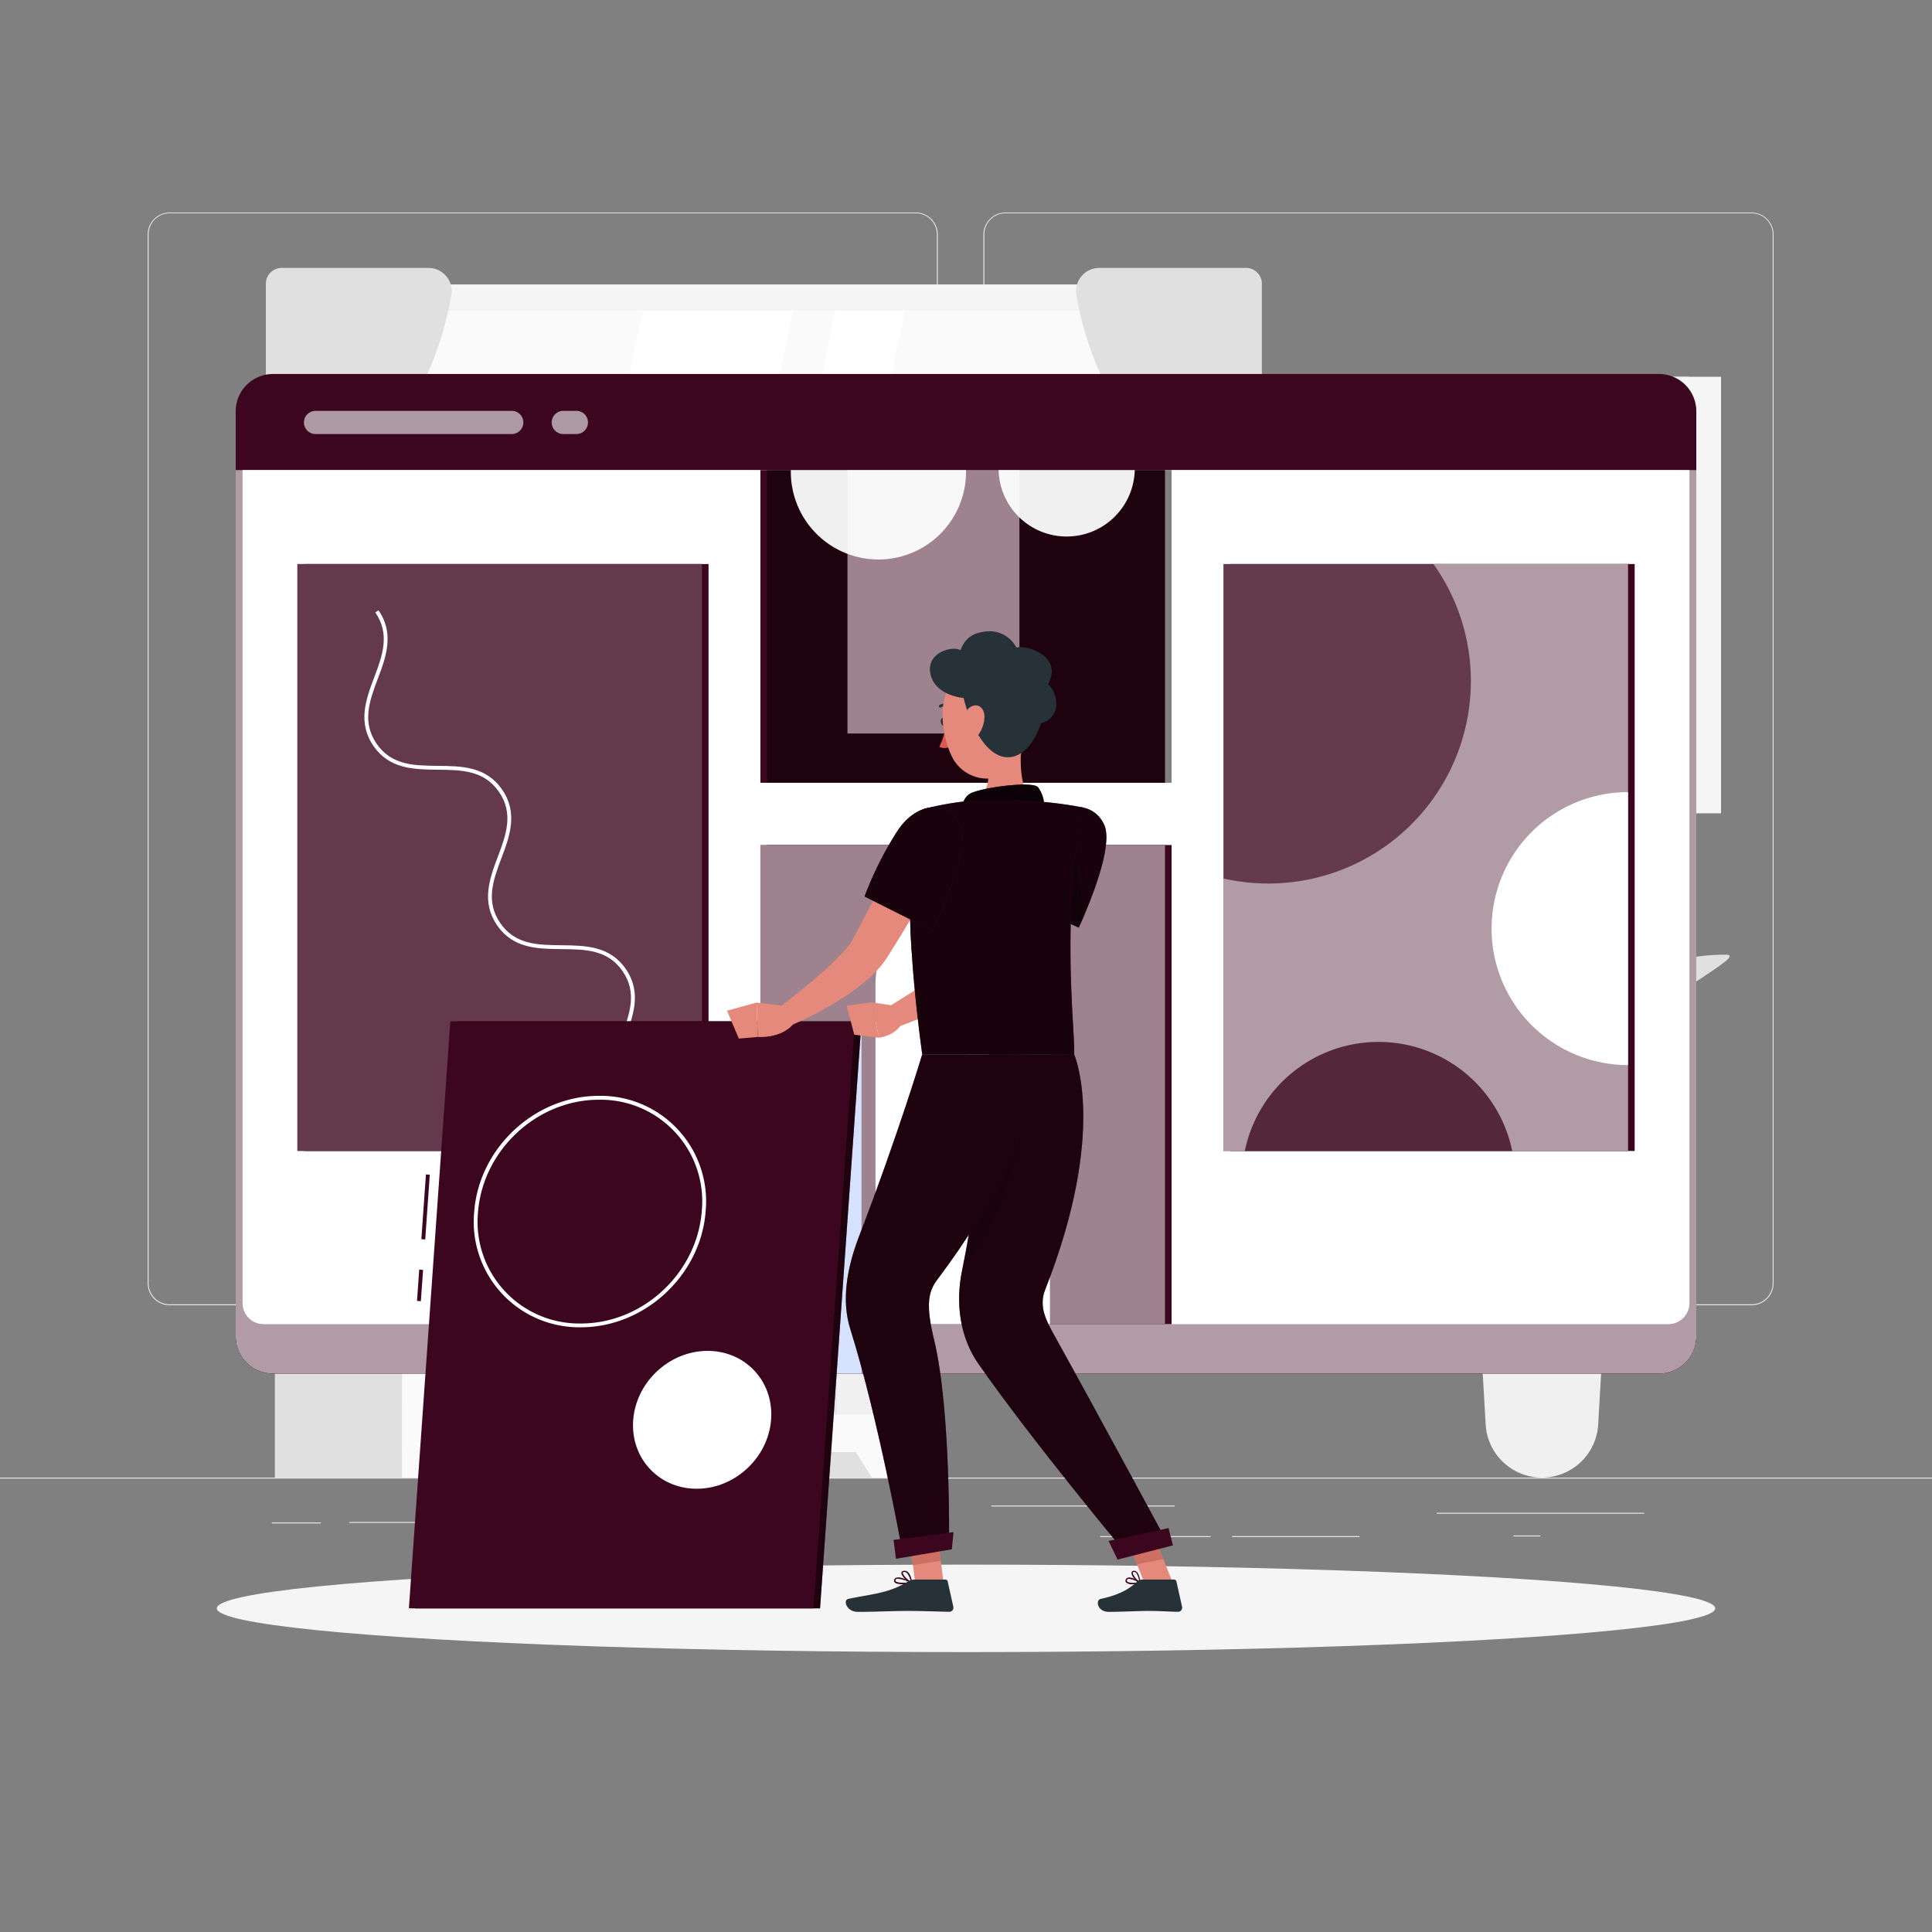 <svg xmlns="http://www.w3.org/2000/svg" viewBox="0 0 500 500"><rect x="0" y="0" width="500" height="500" fill="#808080" stroke="none"/><g id="freepik--background-complete--inject-75"><rect y="382.4" width="500" height="0.25" style="fill:#e6e6e6"></rect><rect x="90.37" y="393.89" width="41.08" height="0.25" style="fill:#e6e6e6"></rect><rect x="70.35" y="394.01" width="12.69" height="0.25" style="fill:#e6e6e6"></rect><rect x="391.7" y="397.38" width="6.97" height="0.25" style="fill:#e6e6e6"></rect><rect x="173.21" y="391.38" width="6.97" height="0.25" style="fill:#e6e6e6"></rect><rect x="256.57" y="389.63" width="47.46" height="0.25" style="fill:#e6e6e6"></rect><rect x="318.85" y="397.54" width="32.98" height="0.25" style="fill:#e6e6e6"></rect><rect x="284.72" y="397.54" width="28.58" height="0.25" style="fill:#e6e6e6"></rect><rect x="371.81" y="391.5" width="53.72" height="0.25" style="fill:#e6e6e6"></rect><path d="M237,337.8H43.91a5.71,5.71,0,0,1-5.7-5.71V60.66A5.71,5.71,0,0,1,43.91,55H237a5.71,5.71,0,0,1,5.71,5.71V332.09A5.71,5.71,0,0,1,237,337.8ZM43.91,55.2a5.46,5.46,0,0,0-5.45,5.46V332.09a5.46,5.46,0,0,0,5.45,5.46H237a5.47,5.47,0,0,0,5.46-5.46V60.66A5.47,5.47,0,0,0,237,55.2Z" style="fill:#e6e6e6"></path><path d="M453.31,337.8H260.21a5.72,5.72,0,0,1-5.71-5.71V60.66A5.72,5.72,0,0,1,260.21,55h193.1A5.71,5.71,0,0,1,459,60.66V332.09A5.71,5.71,0,0,1,453.31,337.8ZM260.21,55.2a5.47,5.47,0,0,0-5.46,5.46V332.09a5.47,5.47,0,0,0,5.46,5.46h193.1a5.47,5.47,0,0,0,5.46-5.46V60.66a5.47,5.47,0,0,0-5.46-5.46Z" style="fill:#e6e6e6"></path><rect x="71.14" y="73.63" width="245.92" height="158.8" style="fill:#e0e0e0"></rect><rect x="72.87" y="73.63" width="247.89" height="158.8" style="fill:#f5f5f5"></rect><rect x="71.14" y="232.43" width="245.92" height="8.9" style="fill:#e0e0e0"></rect><rect x="97.91" y="232.43" width="239.79" height="8.9" style="fill:#f5f5f5"></rect><rect x="124.16" y="34.27" width="145.33" height="237.52" transform="translate(349.85 -43.79) rotate(90)" style="fill:#fafafa"></rect><polygon points="135.94 225.69 166.37 80.37 205.2 80.37 174.77 225.69 135.94 225.69" style="fill:#fff"></polygon><polygon points="185.76 225.69 216.19 80.37 234.21 80.37 203.77 225.69 185.76 225.69" style="fill:#fff"></polygon><rect x="249.74" y="144.64" width="131.03" height="0.66" transform="translate(460.22 -170.28) rotate(90)" style="fill:#e0e0e0"></rect><path d="M68.81,73.4v56.54h15s26.88-17.53,33-53.6a6,6,0,0,0-5.9-7h-38A4.08,4.08,0,0,0,68.81,73.4Z" style="fill:#e0e0e0"></path><path d="M68.81,220.57V134.5h15s8.6,17.38,17.18,37.36a35,35,0,0,1-32.14,48.71Z" style="fill:#e0e0e0"></path><rect x="66.3" y="129.94" width="16.97" height="4.56" rx="1.5" ry="1.5" style="fill:#fafafa"></rect><path d="M326.57,73.4v56.54h-15s-26.88-17.53-33-53.6a6,6,0,0,1,5.9-7h38A4.08,4.08,0,0,1,326.57,73.4Z" style="fill:#e0e0e0"></path><path d="M326.57,220.57V134.5h-15s-8.6,17.38-17.18,37.36a35,35,0,0,0,32.14,48.71Z" style="fill:#e0e0e0"></path><rect x="308.98" y="129.94" width="16.97" height="4.56" rx="1.5" ry="1.5" transform="translate(634.93 264.44) rotate(180)" style="fill:#fafafa"></rect><rect x="378.68" y="97.51" width="58.28" height="112.98" style="fill:#e0e0e0"></rect><rect x="380.18" y="97.51" width="65.22" height="112.98" style="fill:#f5f5f5"></rect><rect x="363.03" y="128.11" width="99.52" height="51.77" transform="translate(566.78 -258.79) rotate(90)" style="fill:#fff"></rect><path d="M399.05,177.63h0c0-6.82,5.53-59.6,12.35-59.6h2.78c6.81,0,12.34,52.78,12.34,59.6h0A12.35,12.35,0,0,1,414.18,190H411.4A12.35,12.35,0,0,1,399.05,177.63Z" style="fill:#f5f5f5"></path><rect x="194.18" y="266.46" width="42.91" height="115.94" style="fill:#e0e0e0"></rect><polygon points="225.63 382.4 237.09 382.4 237.09 363.2 213.62 363.2 225.63 382.4" style="fill:#fafafa"></polygon><rect x="71.14" y="266.46" width="42.91" height="115.94" style="fill:#e0e0e0"></rect><rect x="104.05" y="266.46" width="133.04" height="109.33" style="fill:#fafafa"></rect><polygon points="115.51 382.4 104.05 382.4 104.05 363.2 127.52 363.2 115.51 382.4" style="fill:#fafafa"></polygon><rect x="112.94" y="275.86" width="115.26" height="40.24" style="fill:#f0f0f0"></rect><rect x="112.94" y="325.83" width="115.26" height="40.24" style="fill:#f0f0f0"></rect><rect x="112.94" y="275.86" width="78.68" height="40.24" style="fill:#e0e0e0"></rect><path d="M270,191.15H239.46s5.3,9.21,5.3,14.62-23.19,26.66,10,26.66,10-21.24,10-26.66S270,191.15,270,191.15Z" style="fill:#e0e0e0"></path><path d="M191.62,216.54c0,8.74,11.54,15.89,25.65,15.89H230c14.11,0,25.65-7.15,25.65-15.89Z" style="fill:#ebebeb"></path><rect x="112.94" y="325.83" width="78.68" height="40.24" style="fill:#e0e0e0"></rect><rect x="194.32" y="332.13" width="19.94" height="33.21" transform="translate(408.57 697.47) rotate(180)" style="fill:#fff"></rect><rect x="211.16" y="332.65" width="1.36" height="33.21" transform="translate(423.67 698.51) rotate(180)" style="fill:#e0e0e0"></rect><rect x="212.13" y="332.39" width="4.44" height="33.72" rx="0.48" ry="0.48" transform="translate(428.71 698.51) rotate(180)" style="fill:#e6e6e6"></rect><rect x="212.13" y="340.09" width="4.44" height="7.88" transform="translate(428.71 688.07) rotate(180)" style="fill:#fff"></rect><rect x="212.13" y="350.4" width="4.44" height="4.86" transform="translate(428.71 705.66) rotate(180)" style="fill:#fff"></rect><rect x="192.83" y="332.39" width="18.93" height="33.72" rx="0.48" ry="0.48" transform="translate(404.58 698.51) rotate(180)" style="fill:#e6e6e6"></rect><rect x="184.6" y="328.62" width="22" height="36.64" transform="translate(391.2 693.89) rotate(180)" style="fill:#fff"></rect><rect x="203.18" y="329.2" width="1.49" height="36.64" transform="translate(407.85 695.03) rotate(180)" style="fill:#e6e6e6"></rect><rect x="204.25" y="328.92" width="4.9" height="37.2" rx="0.53" ry="0.53" transform="translate(413.41 695.03) rotate(180)" style="fill:#f0f0f0"></rect><rect x="204.25" y="340.77" width="4.9" height="1.27" transform="translate(413.41 682.8) rotate(180)" style="fill:#fff"></rect><rect x="204.25" y="344.44" width="4.9" height="1.27" transform="translate(413.41 690.15) rotate(180)" style="fill:#fff"></rect><rect x="204.25" y="348.11" width="4.9" height="1.27" transform="translate(413.41 697.49) rotate(180)" style="fill:#fff"></rect><rect x="182.96" y="328.92" width="20.88" height="37.2" rx="0.53" ry="0.53" transform="translate(386.79 695.03) rotate(180)" style="fill:#f0f0f0"></rect><circle cx="156.95" cy="349.98" r="8.31" style="fill:#fafafa"></circle><circle cx="144.59" cy="353.95" r="6.5" style="fill:#fafafa"></circle><circle cx="170.38" cy="351.5" r="8.31" style="fill:#fafafa"></circle><path d="M128,355.12s.78,11,30.44,11,30.44-11,30.44-11Z" style="fill:#f0f0f0"></path><path d="M400.53,368c1.12-31.39,2.3-74.87-.13-90.61l-4-3.06s.87,2.94,1.32,51,1,35.5.54,42.65Z" style="fill:#e0e0e0"></path><path d="M407.9,264.06c7.33-9.94,22.76-17,38.73-17,6.28,0-18.67,11.55-28.77,24.29-7.84,9.89-16.5,26.53-19.32,35.77C399.9,287.72,400.58,274,407.9,264.06Z" style="fill:#e0e0e0"></path><path d="M393.2,289.94c-6.73-10.34-21.72-18.3-37.66-19.2-6.27-.35,18,12.63,27.3,25.93,7.25,10.34,14.91,27.46,17.18,36.85C399.81,314,399.94,300.28,393.2,289.94Z" style="fill:#e0e0e0"></path><path d="M396.21,247.48c-6.13-12.07-20.45-23.71-36-28.44-6.11-1.86,19.24,19.37,26.48,35.57,5.63,12.58,12.45,28.51,14.25,38.54C401.59,273.41,402.33,259.55,396.21,247.48Z" style="fill:#e0e0e0"></path><path d="M399.05,382.4h0a14.58,14.58,0,0,0,14.56-13.75l1.29-22.4H383.2l1.29,22.4A14.58,14.58,0,0,0,399.05,382.4Z" style="fill:#f0f0f0"></path><polygon points="381.15 351.32 416.95 351.32 417.98 342.03 380.12 342.03 381.15 351.32" style="fill:#f0f0f0"></polygon></g><g id="freepik--Shadow--inject-75"><ellipse cx="250" cy="416.24" rx="193.89" ry="11.32" style="fill:#f5f5f5"></ellipse></g><g id="freepik--Portfolio--inject-75"><path d="M429.39,96.79H70.62A9.65,9.65,0,0,0,61,106.4V345.86a9.64,9.64,0,0,0,9.62,9.61H429.39a9.64,9.64,0,0,0,9.61-9.61V106.4A9.65,9.65,0,0,0,429.39,96.79Z" style="fill:#3C071E"></path><path d="M61,121.65V345.86a9.64,9.64,0,0,0,9.62,9.61H429.39a9.64,9.64,0,0,0,9.61-9.61V121.65Z" style="fill:#3C071E"></path><path d="M61,121.65V345.86a9.64,9.64,0,0,0,9.62,9.61H429.39a9.64,9.64,0,0,0,9.61-9.61V121.65Z" style="fill:#fff;opacity:0.6"></path><path d="M62.78,121.65V337.23a5.45,5.45,0,0,0,5.45,5.46H431.77a5.45,5.45,0,0,0,5.45-5.46V121.65Z" style="fill:#fff"></path><rect x="78.66" y="145.97" width="104.71" height="151.9" style="fill:#3C071E"></rect><rect x="76.95" y="145.97" width="104.71" height="151.9" style="fill:#3C071E"></rect><rect x="76.95" y="145.97" width="104.71" height="151.9" style="fill:#fff;opacity:0.2"></rect><path d="M132.44,112.33H81.66a3,3,0,0,1-3-3h0a3,3,0,0,1,3-3h50.78a3,3,0,0,1,3,3h0A3,3,0,0,1,132.44,112.33Z" style="fill:#f5f5f5;opacity:0.61"></path><path d="M145.78,112.33h3.39a3,3,0,0,0,3-3h0a3,3,0,0,0-3-3h-3.39a3,3,0,0,0-3,3h0A3,3,0,0,0,145.78,112.33Z" style="fill:#f5f5f5;opacity:0.61"></path><path d="M160.66,285.91c-4.15-6-1.95-12,.17-17.74s4.15-11.24.3-16.83-9.67-5.65-15.83-5.71-12.5-.13-16.64-6.15-2-12,.17-17.74,4.15-11.23.29-16.82-9.66-5.65-15.82-5.72-12.49-.13-16.64-6.14-2-12,.18-17.74,4.14-11.23.29-16.82l.82-.57c4.15,6,2,12-.18,17.74s-4.14,11.23-.29,16.82,9.67,5.65,15.83,5.71,12.49.13,16.64,6.15,2,12-.18,17.74-4.14,11.23-.29,16.82,9.67,5.65,15.83,5.72,12.49.13,16.64,6.14,2,12-.18,17.74-4.14,11.24-.29,16.83Z" style="fill:#fff"></path><rect x="318.34" y="145.97" width="104.71" height="151.9" style="fill:#3C071E"></rect><rect x="316.64" y="145.97" width="104.7" height="151.9" style="fill:#3C071E"></rect><rect x="316.64" y="145.97" width="104.7" height="151.9" style="fill:#fff;opacity:0.6"></rect><path d="M380.66,176.3a52.42,52.42,0,0,1-64,51.06V146H371A52.15,52.15,0,0,1,380.66,176.3Z" style="fill:#3C071E;opacity:0.65"></path><path d="M421.34,205v70.64a35.32,35.32,0,1,1,0-70.64Z" style="fill:#fff"></path><path d="M391.36,297.87h-69.2a35.32,35.32,0,0,1,69.2,0Z" style="fill:#3C071E;opacity:0.78"></path><rect x="198.5" y="218.69" width="104.71" height="124" style="fill:#3C071E"></rect><rect x="196.79" y="218.69" width="104.71" height="124" style="fill:#3C071E"></rect><rect x="196.79" y="218.69" width="104.71" height="124" style="fill:#fff;opacity:0.5"></rect><path d="M249.15,232.17h0a22.57,22.57,0,0,1,22.57,22.57v87.95a0,0,0,0,1,0,0H226.58a0,0,0,0,1,0,0V254.74A22.57,22.57,0,0,1,249.15,232.17Z" style="fill:#fff"></path><rect x="183.91" y="264.33" width="39.05" height="91.14" style="fill:#d5e1fd"></rect><rect x="101.75" y="311.88" width="16.8" height="1" transform="translate(-209.21 400.28) rotate(-85.97)" style="fill:#3C071E"></rect><rect x="104.65" y="332.17" width="8.12" height="1" transform="translate(-230.78 417.72) rotate(-85.97)" style="fill:#3C071E"></rect><polygon points="212.23 416.24 107.52 416.24 118.25 264.33 222.96 264.33 212.23 416.24" style="fill:#3C071E"></polygon><polygon points="212.23 416.24 107.52 416.24 118.25 264.33 222.96 264.33 212.23 416.24" style="opacity:0.5"></polygon><polygon points="210.53 416.24 105.82 416.24 116.55 264.33 221.25 264.33 210.53 416.24" style="fill:#3C071E"></polygon><path d="M150.34,343.5a27.31,27.31,0,0,1-27.61-30c1.3-16.49,15.78-29.9,32.27-29.9a27.31,27.31,0,0,1,27.61,30C181.31,330.08,166.83,343.5,150.34,343.5ZM155,284.61c-16,0-30,13-31.28,29a26.31,26.31,0,0,0,26.62,28.91c16,0,30-13,31.27-29A26.3,26.3,0,0,0,155,284.61Z" style="fill:#fff"></path><ellipse cx="181.71" cy="367.46" rx="18.56" ry="17.15" transform="translate(-203.94 228.47) rotate(-43.87)" style="fill:#fff"></ellipse><rect x="196.79" y="121.65" width="104.71" height="80.93" style="fill:#3C071E"></rect><rect x="198.5" y="121.65" width="104.71" height="80.93" style="opacity:0.5"></rect><rect x="219.33" y="121.65" width="44.5" height="68.18" style="fill:#3C071E"></rect><path d="M204.67,121.65a22.67,22.67,0,1,0,45.33,0Z" style="fill:#f0f0f0"></path><path d="M258.44,121.65a17.62,17.62,0,0,0,35.23,0Z" style="fill:#f0f0f0"></path><rect x="219.33" y="121.65" width="44.5" height="68.18" style="fill:#fff;opacity:0.5"></rect></g><g id="freepik--Character--inject-75"><path d="M244.87,186.66c.12.58-.09,1.11-.47,1.19s-.79-.32-.91-.9.09-1.12.47-1.2S244.75,186.08,244.87,186.66Z" style="fill:#263238"></path><path d="M244.83,187.76a21.11,21.11,0,0,1-1.74,5.54,3.39,3.39,0,0,0,2.88-.06Z" style="fill:#de5753"></path><path d="M243.34,183.11a.37.37,0,0,1-.3-.16.35.35,0,0,1,.11-.48,3.41,3.41,0,0,1,3.17-.11.34.34,0,0,1,.18.46.35.35,0,0,1-.46.17,2.82,2.82,0,0,0-2.52.06A.3.3,0,0,1,243.34,183.11Z" style="fill:#263238"></path><path d="M264.92,188.52c-1.05,5.37-1.57,15.22,2.19,18.8,0,0-1.47,5.46-11.46,5.46-11,0-5.24-5.46-5.24-5.46,6-1.43,5.83-5.87,4.79-10Z" style="fill:#e4897b"></path><path d="M264,181.4c1.05,7.21,2,11.38-.81,15.79-4.27,6.63-13.74,5.2-16.92-1.56-2.87-6.08-4.1-16.86,2.28-21.15A10,10,0,0,1,264,181.4Z" style="fill:#e4897b"></path><path d="M271.24,177.08c3.83-7-4.95-10.2-8.2-9.5a7.8,7.8,0,0,0-7.83-4.16c-3.93.34-5.69,2.31-6.63,4.83-2.2-1.17-8.76.6-7.83,5.92.83,4.75,6,6.2,8.63,6.47,2,8.09,7.29,18.19,14.37,14.58,2.32-1.19,4.33-4.17,5.65-8C275,185.56,273.79,179.26,271.24,177.08Z" style="fill:#263238"></path><path d="M254.78,185.47a8.32,8.32,0,0,1-1.81,5c-1.51,1.84-3.23.83-3.63-1.3-.36-1.92,0-5.19,1.9-6.26S254.79,183.29,254.78,185.47Z" style="fill:#e4897b"></path><path d="M268.63,208.86c2.12,1.06,1.93-2.3.07-5.05-1.17-1.72-13.18-.17-16.85,1.24a3.84,3.84,0,0,0-2.49,4.87Z" style="fill:#3C071E"></path><path d="M268.63,208.86c2.12,1.06,1.93-2.3.07-5.05-1.17-1.72-13.18-.17-16.85,1.24a3.84,3.84,0,0,0-2.49,4.87Z" style="opacity:0.8"></path><path d="M283.51,222.35c-.65,1.44-1.26,2.69-2,4s-1.36,2.56-2.08,3.82c-1.45,2.52-3,5-4.68,7.39a76.67,76.67,0,0,1-5.49,7,46,46,0,0,1-6.78,6.39,65.65,65.65,0,0,1-7.62,4.75c-2.53,1.37-5.07,2.63-7.63,3.84-5.12,2.41-10.29,4.56-15.61,6.49l-2.39-5,14-8.79c2.31-1.48,4.59-3,6.82-4.47a70,70,0,0,0,6.16-4.6,41.23,41.23,0,0,0,4.93-5.42q2.34-3,4.46-6.35c1.4-2.22,2.76-4.49,4.06-6.8.66-1.16,1.3-2.32,1.92-3.49l1.77-3.46Z" style="fill:#e4897b"></path><path d="M285.75,213.41c3,6.41-6.59,26.65-6.59,26.65l-16.38-7.6a115.93,115.93,0,0,1,6.66-16.74C273.72,207.23,282.71,206.86,285.75,213.41Z" style="fill:#3C071E"></path><path d="M285.75,213.41c3,6.41-6.59,26.65-6.59,26.65l-16.38-7.6a115.93,115.93,0,0,1,6.66-16.74C273.72,207.23,282.71,206.86,285.75,213.41Z" style="opacity:0.6"></path><path d="M293.16,410a2.35,2.35,0,0,1-1.76-.48.71.71,0,0,1,0-.83.83.83,0,0,1,.55-.41c1.07-.24,3.1,1.14,3.19,1.2a.2.2,0,0,1,.07.18.17.17,0,0,1-.13.13A9.34,9.34,0,0,1,293.16,410Zm-.92-1.4-.21,0a.47.47,0,0,0-.32.24c-.16.28-.07.4,0,.44.32.42,1.82.42,2.91.24A5.69,5.69,0,0,0,292.24,408.62Z" style="fill:#3C071E"></path><path d="M295,409.82l-.09,0c-.76-.42-2.23-2-2.07-2.84a.57.57,0,0,1,.55-.46,1,1,0,0,1,.74.22c.86.7,1,2.82,1,2.91a.16.16,0,0,1-.08.16Zm-1.49-3h-.07c-.23,0-.25.14-.26.18-.09.48.85,1.7,1.6,2.27A4.13,4.13,0,0,0,294,407,.6.6,0,0,0,293.55,406.84Z" style="fill:#3C071E"></path><polygon points="303.51 409.64 296.17 409.64 289.4 392.63 296.74 392.63 303.51 409.64" style="fill:#e4897b"></polygon><path d="M295.59,408.79h8.25a.63.63,0,0,1,.62.51l1.46,6.53a1.08,1.08,0,0,1-1.08,1.3c-2.88-.05-4.28-.22-7.91-.22-2.23,0-6.83.24-9.92.24s-3.48-3-2.22-3.33c5.66-1.24,7.79-2.95,9.6-4.57A1.78,1.78,0,0,1,295.59,408.79Z" style="fill:#263238"></path><polygon points="296.75 392.64 289.4 392.64 294.27 404.86 301.07 403.48 296.75 392.64" style="fill:#ce6f64"></polygon><path d="M255.88,272.86s-1.47,29.76-6.91,56c-1.72,8.31-.59,17.21,4.28,24.16,14.31,20.41,37,47.59,37,47.59l11.89-1.33S282.85,363.56,273,345.83c-2.24-4-4.22-7.66-2.53-12,16.33-41.45,7.5-61,7.5-61Z" style="fill:#3C071E"></path><path d="M255.88,272.86s-1.47,29.76-6.91,56c-1.72,8.31-.59,17.21,4.28,24.16,14.31,20.41,37,47.59,37,47.59l11.89-1.33S282.85,363.56,273,345.83c-2.24-4-4.22-7.66-2.53-12,16.33-41.45,7.5-61,7.5-61Z" style="opacity:0.5"></path><path d="M230.93,260.23l-5.38-.84,1.94,9.18s4.12-.51,5.87-3.61Z" style="fill:#e4897b"></path><polygon points="219.13 260.28 221.08 267.79 227.49 268.57 225.55 259.39 219.13 260.28" style="fill:#e4897b"></polygon><path d="M245.65,219.62c-2.31,4.57-4.73,9-7.25,13.49s-5.13,8.84-7.89,13.19l-1,1.63-.72,1-.75,1a29.77,29.77,0,0,1-3.13,3.2,54,54,0,0,1-6.54,4.94,88.66,88.66,0,0,1-13.9,7.39l-2.72-4.8c3.9-3,7.85-6.16,11.46-9.37a65.29,65.29,0,0,0,5-4.91,24.59,24.59,0,0,0,2-2.46l.36-.58.3-.55.88-1.65c4.68-8.84,9.28-17.87,14.09-26.69Z" style="fill:#e4897b"></path><path d="M277,214.72l3.7,21.95c-.88,2.07-1.5,3.39-1.5,3.39l-16.38-7.6S270.18,219.67,277,214.72Z" style="opacity:0.3"></path><path d="M235.94,222.37l6.07,15-6.07,8.83A158,158,0,0,1,235.94,222.37Z" style="fill:#1f2d43"></path><path d="M203.49,260.4l-7.69-.94.3,8.9s6.05.53,9.31-3.44Z" style="fill:#e4897b"></path><polygon points="188.15 261.57 191.21 268.79 196.1 268.36 195.8 259.46 188.15 261.57" style="fill:#e4897b"></polygon><path d="M253.67,298.58,265.05,285c.43,6.09-3.25,28.87-15.87,42.87C251.19,318,252.64,307.59,253.67,298.58Z" style="opacity:0.1"></path><polygon points="244.2 409.64 236.85 409.64 234.71 392.63 242.05 392.63 244.2 409.64" style="fill:#e4897b"></polygon><path d="M233.64,410c-.94,0-1.85-.13-2.15-.55a.66.66,0,0,1,0-.76.86.86,0,0,1,.55-.41c1.23-.33,3.79,1.13,3.9,1.19a.19.19,0,0,1,.09.18.17.17,0,0,1-.14.14A12.3,12.3,0,0,1,233.64,410Zm-1.16-1.42a1.27,1.27,0,0,0-.34,0,.51.51,0,0,0-.34.24c-.12.22-.07.32,0,.38.33.46,2.19.49,3.56.3A7.82,7.82,0,0,0,232.48,408.6Z" style="fill:#3C071E"></path><path d="M235.87,409.82l-.08,0c-.88-.39-2.64-2-2.5-2.81,0-.2.16-.44.64-.49a1.25,1.25,0,0,1,1,.3c.93.76,1.13,2.74,1.14,2.83a.2.2,0,0,1-.07.16A.19.19,0,0,1,235.87,409.82Zm-1.8-3H234c-.31,0-.33.16-.34.2-.08.5,1.11,1.75,2,2.29a4.12,4.12,0,0,0-1-2.26A.91.91,0,0,0,234.07,406.84Z" style="fill:#3C071E"></path><path d="M236.65,408.79h8a.63.63,0,0,1,.62.51l1.45,6.53a1.06,1.06,0,0,1-1.05,1.3c-2.9-.05-7.08-.22-10.72-.22-4.25,0-7.92.24-12.91.24-3,0-3.85-3-2.59-3.33,5.75-1.26,10.44-1.39,15.41-4.45A3.33,3.33,0,0,1,236.65,408.79Z" style="fill:#263238"></path><polygon points="242.05 392.64 234.7 392.64 236.28 405.03 243.49 403.92 242.05 392.64" style="fill:#ce6f64"></polygon><polygon points="286.9 398.8 289.23 403.62 303.56 399.94 302.42 395.47 286.9 398.8" style="fill:#3C071E"></polygon><path d="M238.67,272.86s-6.15,20.56-16.31,47c-3.31,8.6-4.59,16.88-2.29,24.16,7.13,22.6,13.29,56.59,13.29,56.59l12.25-1.33s.47-34.67-3.87-52.54c-2.23-9.17-1.47-12.51.81-15.54,31.21-41.51,22.83-58.31,22.83-58.31Z" style="fill:#3C071E"></path><path d="M238.67,272.86s-6.15,20.56-16.31,47c-3.31,8.6-4.59,16.88-2.29,24.16,7.13,22.6,13.29,56.59,13.29,56.59l12.25-1.33s.47-34.67-3.87-52.54c-2.23-9.17-1.47-12.51.81-15.54,31.21-41.51,22.83-58.31,22.83-58.31Z" style="opacity:0.5"></path><polygon points="231.24 398.53 231.88 403.41 246.34 400.96 246.77 396.5 231.24 398.53" style="fill:#3C071E"></polygon><path d="M239.11,209.36s-7.82,8.84-.44,63.5H278c.27-6-3.52-35.45,2.3-63.88a102.56,102.56,0,0,0-13.15-1.66,145.27,145.27,0,0,0-16.7,0A74.93,74.93,0,0,0,239.11,209.36Z" style="fill:#3C071E"></path><path d="M239.11,209.36s-7.82,8.84-.44,63.5H278c.27-6-3.52-35.45,2.3-63.88a102.56,102.56,0,0,0-13.15-1.66,145.27,145.27,0,0,0-16.7,0A74.93,74.93,0,0,0,239.11,209.36Z" style="opacity:0.6"></path><path d="M248.67,214.21c2.42,6.6-7.3,26.62-7.3,26.62L223.77,232a89.92,89.92,0,0,1,8.62-17.13C237.65,207.13,246,207,248.67,214.21Z" style="fill:#3C071E"></path><path d="M248.67,214.21c2.42,6.6-7.3,26.62-7.3,26.62L223.77,232a89.92,89.92,0,0,1,8.62-17.13C237.65,207.13,246,207,248.67,214.21Z" style="fill:#3C071E"></path><path d="M248.67,214.21c2.42,6.6-7.3,26.62-7.3,26.62L223.77,232a89.92,89.92,0,0,1,8.62-17.13C237.65,207.13,246,207,248.67,214.21Z" style="opacity:0.6"></path></g></svg>